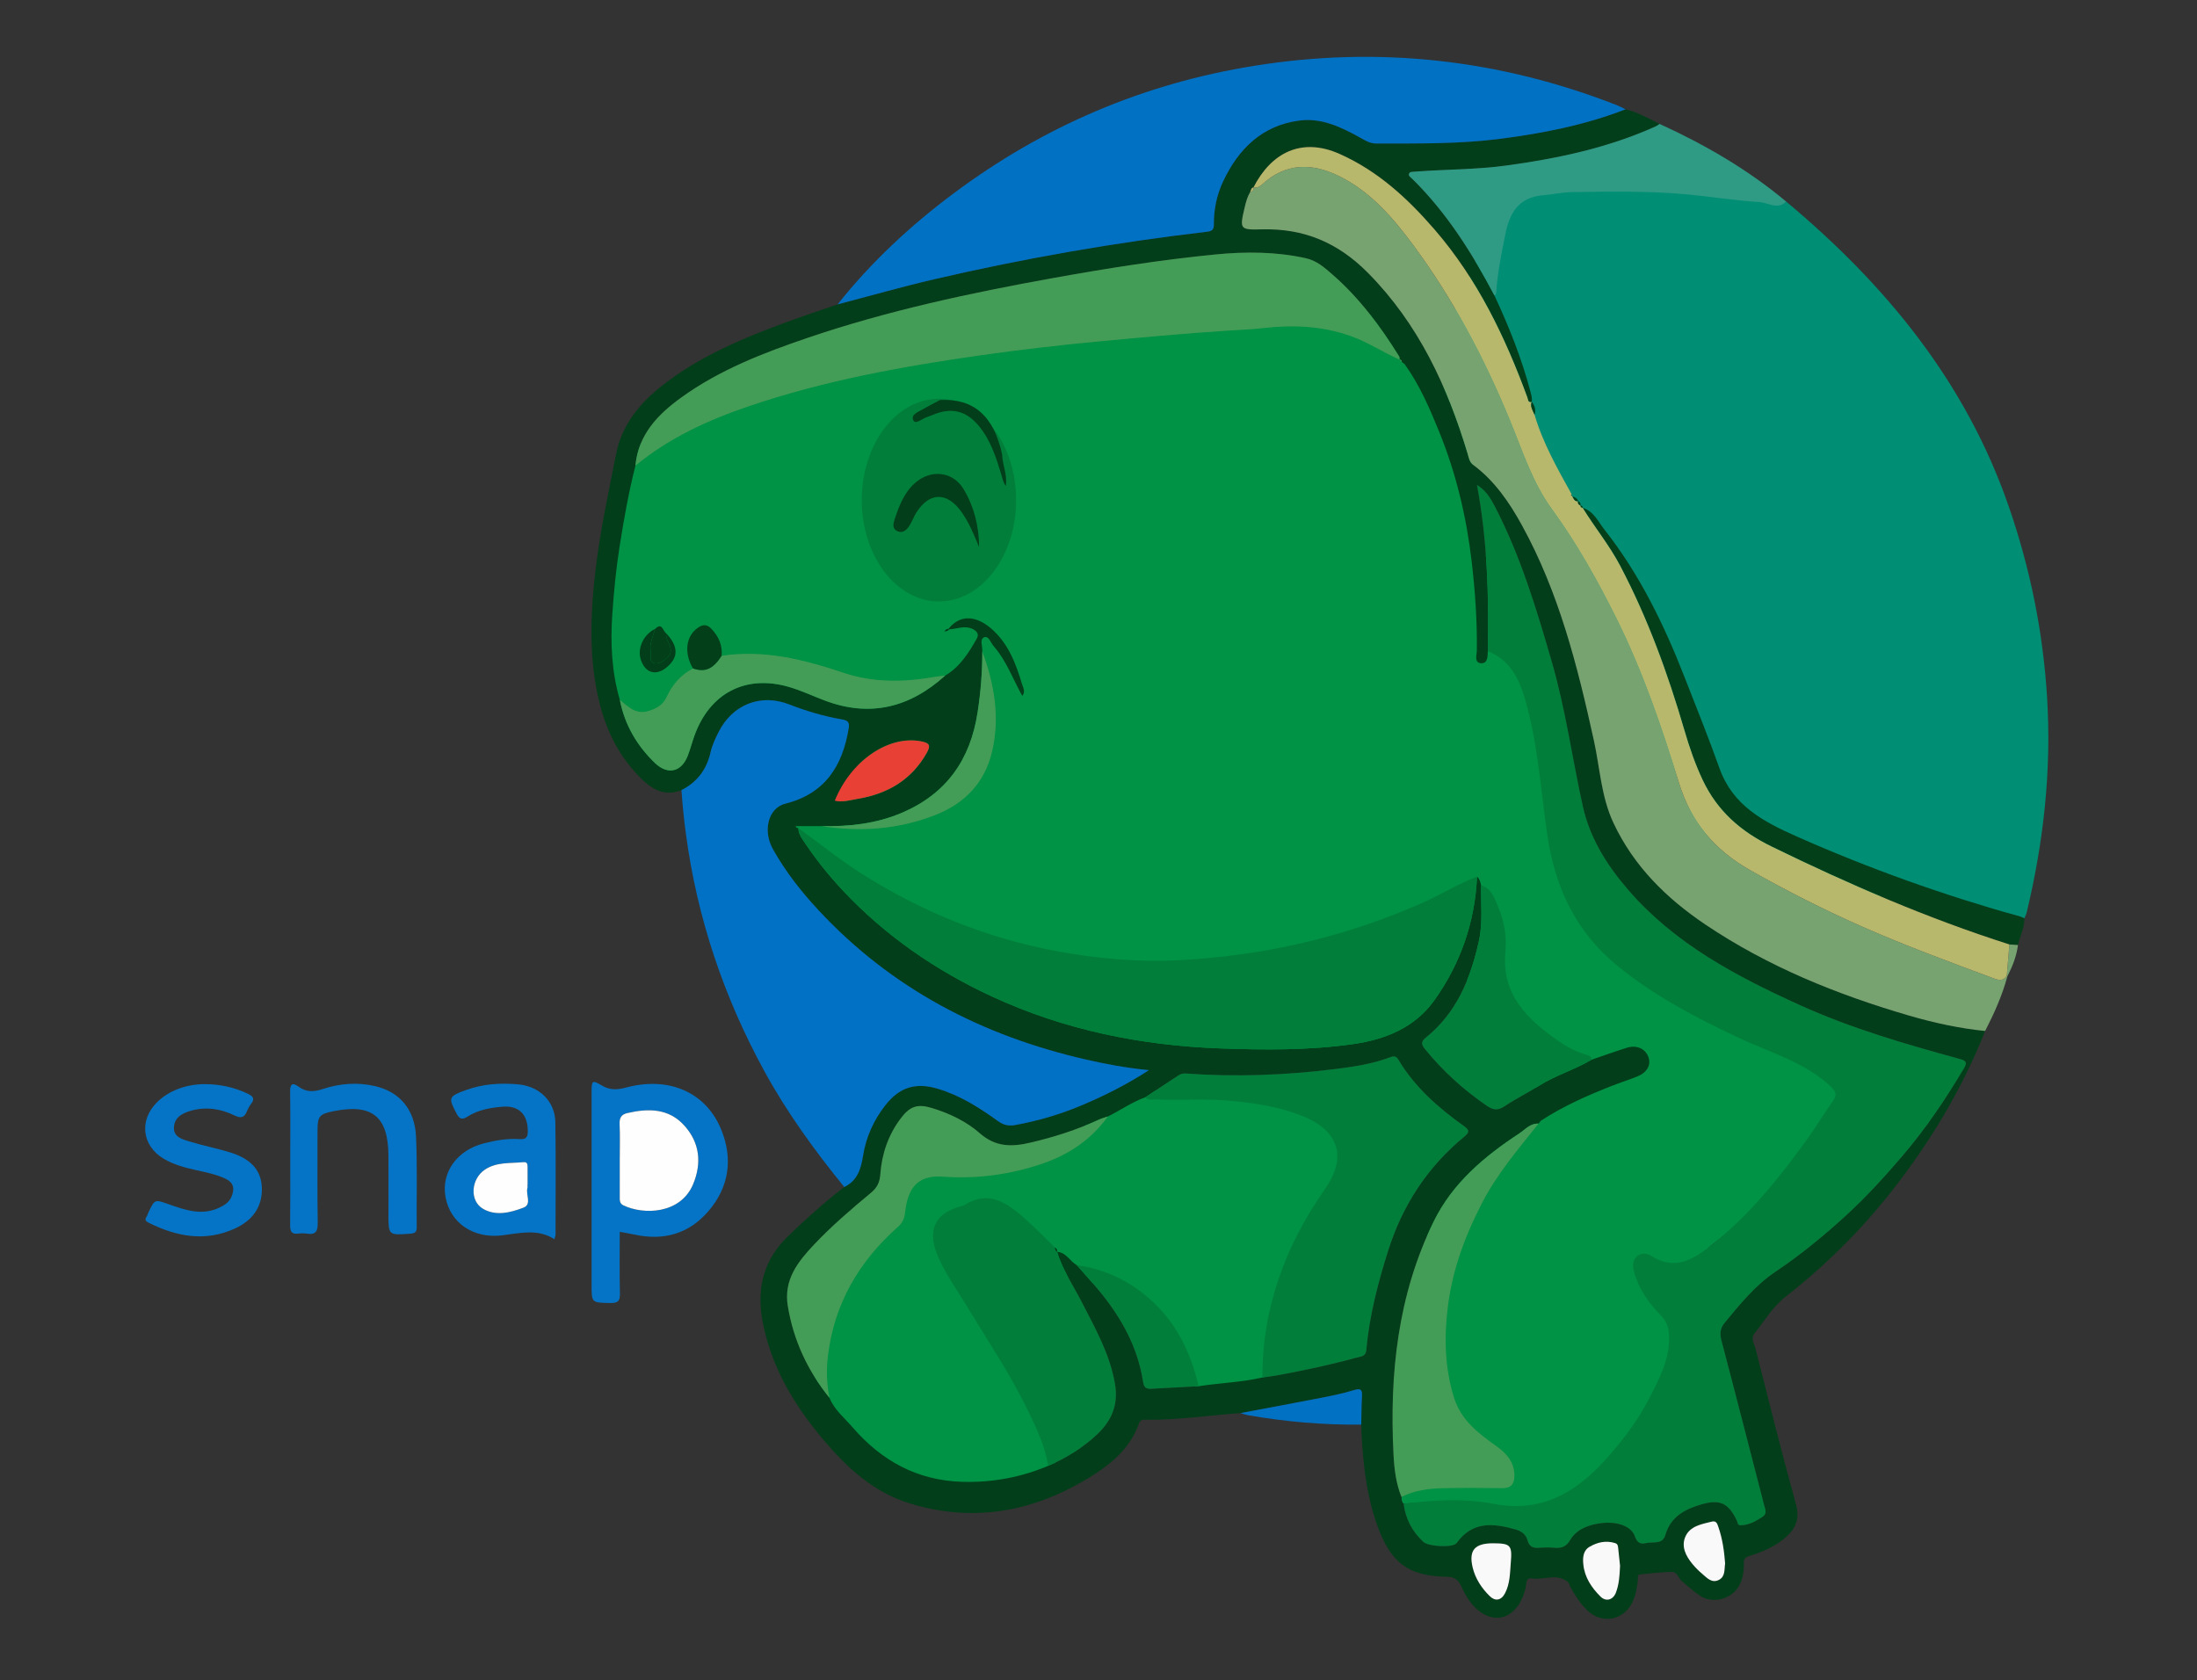 <?xml version="1.0" encoding="utf-8"?>
<!-- Generator: Adobe Illustrator 16.0.4, SVG Export Plug-In . SVG Version: 6.00 Build 0)  -->
<!DOCTYPE svg PUBLIC "-//W3C//DTD SVG 1.1//EN" "http://www.w3.org/Graphics/SVG/1.1/DTD/svg11.dtd">
<svg version="1.1" id="Layer_1" xmlns="http://www.w3.org/2000/svg" xmlns:xlink="http://www.w3.org/1999/xlink" x="0px" y="0px"
	 width="500px" height="382.481px" viewBox="0 0 500 382.481" enable-background="new 0 0 500 382.481" xml:space="preserve">
<rect x="0" y="0" width="500" height="382.481" fill="#333333" stroke="none"/>
<path fill-rule="evenodd" clip-rule="evenodd" fill="#009245" d="M195,173.065c-6.989,1.248,7.493-8.031,0.75-10.292
	c-9.097-3.049-20.941-4.213-30.625-2.75c-12.125,27.75-18.435,18.6-26.125,1.375c-1.862-6.399-2.458-17.37-2-24
	c0.355-5.163,0.85-10.289,1.658-15.397c0.976-6.17,2.062-12.314,3.604-18.371c7.651-6.317,17.867-10.836,27.16-13.998
	c17.089-5.813,34.766-9.03,52.578-11.567c8.886-1.266,19.128-4.807,28.075-5.652c9.86-0.931,19.715-1.833,29.599-2.482
	c2.734-0.179,5.49-0.28,8.22-0.593c6.702-0.77,13.263-0.49,19.733,1.78c3.97,1.394,5.246-0.739,9.04,0.946
	c0,0,13.162,16.683,15.333,22c3.895,9.54,3.815,16.47,5,26.667c0.775,6.692,2.096,5.566,2,12.333c-0.014,1.028-0.697,8.262,1,8.333
	c1.46,0.061,3.612,3.506,3.667,2.333c5.064,1.955,5.633,11.264,7,16c2.868,9.946,4.539,18.817,6,29
	c1.728,12.04,2.382,16.447,12,24.333c8.434,6.917,19.245,10.072,29,14.667c7.054,3.325,14.688,8.858,20.667,14.333
	c1.47,1.346,3.777,7.458,2.666,9c-1.947,2.703-2.393,7.293-4.333,10c-6.333,8.834-18.333,15.31-26.885,22.124
	c-4.029,3.211-11.242,12.438-8.532,15.209c1.316,1.348,3.428,8.851,3.5,10.75c0.208,5.372-2.921,10.219-5.25,14.75
	c-2.378,4.629-8.386,7.845-11.75,11.75c-6.954,8.075-16.929,12.49-28.5,10.25c-6.721-1.303-12.993-4.471-19.812-3.617
	c-0.516-0.403-0.451-0.992-0.49-1.548c2.956-1.514-0.436-11.012,2.803-11.085c4.515-0.103,2.139-22.818,3-29.75
	c1.053-8.457-1.673-24.725,2.25-32.25c3.427-6.569,26.418-19.462,24.166-18.75c-2.689,0.85-1.054-7.191-3.166-8.667
	c-6.997-4.894-9.013-13.314-10.334-16.5c-0.833-2.011-2.397-1.22-6.666,0.667c-10,20.125-34.254,15.362-53.375,16.375
	c-9.512,0.505-27.172-2.608-36.5-4.375c-15.799-2.992-35.531-18.028-49.125-26.667c0.542,2.291-7.207-10.217-12-13.667
	c-0.136-0.006-1.999-5.075-2.125-5.125c0.002-0.12,2.781-7.672,2.792-7.792c1.861-0.001,4.139,0.251,6,0.25
	C195.526,184.766,195.733,172.934,195,173.065z"/>
<path fill-rule="evenodd" clip-rule="evenodd" fill="#009245" d="M287.5,316.649c-4.786,1.098-9.704,1.238-14.536,1.988
	c-1.822-7.914-8.178-15.388-14.464-20.738c-4.668-3.974-10.031-6.464-16.132-7.293c-1.579-0.894-2.395-2.911-4.488-3.05l0.01,0.014
	c0.07-0.456-0.089-0.797-0.512-1c-2.284-2.203-4.494-4.488-6.867-6.588c-3.992-3.528,0.589-4.396-5.011-0.833
	c-0.271,0.173-0.63,0.215-0.952,0.305c-6.161,1.729-9.047-0.044-6.298,5.945c1.789,3.895,4.264,7.365,6.469,11.005
	c4.798,7.923,9.99,15.626,13.997,23.995c1.859,3.879,1.115,12.409,1.784,16.75c-6.223,2.608-12.665,3.812-19.456,3.632
	c-10.373-0.272-23.189-6.978-29.794-14.632c-1.827-2.117-4.099-3.927-5.188-6.634c-0.645-3.133-0.741-6.325-0.369-9.461
	c1.409-11.882,5.686-22.538,14.557-30.405c1.067-0.945,1.498-1.888,1.667-3.348c0.566-4.877,5.128-13.604,11.333-13.152
	c7.826,0.568,14.353,2.993,21.778,0.423c5.993-2.075,10.993-5.49,14.722-10.673c2.872-1.409,6.96-4.166,10-5.25
	c0.564,0.72,1.369,0.482,2.094,0.511c6.251,0.225,12.502-0.282,18.766,0.437c5.24,0.602,13.746-1.507,18.641,0.553
	c8.031,3.377,15.954,17.421,11,24.5C301.244,286.528,287.461,300.744,287.5,316.649z"/>
<path fill-rule="evenodd" clip-rule="evenodd" fill="#008E74" d="M406.521,45.894c22.628,18.91,40.817,41.014,50.62,69.333
	c4.896,14.136,7.821,28.559,8.741,43.502c1.02,16.596-0.771,32.84-4.635,48.93c-0.114,0.474-0.357,0.918-0.542,1.377
	c-0.384-0.16-0.758-0.36-1.156-0.472c-17.305-4.829-41.617-3.128-58.05-10.415c-7.565-3.355-14.582-7.019-17.611-15.518
	c-2.493-6.989-5.269-13.876-7.97-20.788c-4.666-11.946-11.962-27.311-19.947-37.439c-1.436-1.823-5.952-6.472-5.952-6.472
	c-0.234-0.637-0.753-0.926-1.353-1.118l-0.079-0.068c-0.055-0.108-0.073-0.221-0.052-0.341c-3.247-5.853-6.565-11.673-8.475-18.151
	c0.377-1.119-0.744-4.549-0.961-5.366c-1.995-7.52-4.869-14.707-8.144-21.749c0.134-0.206,7.096-16.692,7.963-21.103
	c0.958-4.857,3.001-8.452,8.489-8.925c2.316-0.199,4.62-0.716,6.934-0.743c8.523-0.098,17.057-0.266,25.559,0.5
	c5.624,0.506,11.219,1.443,16.849,1.78C398.733,42.768,404.546,47.831,406.521,45.894z"/>
<path fill-rule="evenodd" clip-rule="evenodd" fill="#023E19" d="M340.134,67.297c3.274,7.042,6.148,14.229,8.144,21.749
	c0.217,0.817,0.448,1.605,0.337,2.456c-0.898,0.19-0.816-0.5-1.015-1.042c-5.075-13.809-11.379-26.953-21.096-38.189
	c-6.111-7.071-12.88-13.322-21.575-17.209c-8.753-3.914-15.624-0.282-19.656,7.581l0.016-0.001
	c-0.567,0.112-0.562,0.644-0.757,1.031c-0.646,1.092-0.98,2.292-1.264,3.516c-1.163,4.991-1.163,5.146,3.94,5.016
	c9.563-0.245,17.311,3.011,24.165,9.954c11.49,11.643,18.009,25.765,22.623,41.057c0.289,0.96,0.395,1.94,1.295,2.611
	c4.876,3.635,8.217,8.534,11.094,13.767c8.433,15.335,12.653,32.085,16.366,49.005c1.372,6.257,1.65,12.756,4.439,18.703
	c4.631,9.873,12.064,17.178,20.948,23.155c14.22,9.568,29.909,15.908,46.268,20.69c5.68,1.66,11.465,2.924,17.376,3.523
	c-5.235,13.22-12.483,25.265-21.24,36.426c-7.063,8.997-15.138,16.986-24.143,24.035c-2.947,2.307-4.831,5.521-7.115,8.392
	c-0.903,1.132-0.053,2.293,0.217,3.352c3.014,11.881,5.986,23.774,9.244,35.588c0.977,3.55-0.291,5.806-2.794,7.839
	c-2.306,1.872-5.021,2.993-7.81,3.867c-1.024,0.32-1.315,0.732-1.281,1.714c0.057,1.773-0.194,3.507-1.08,5.088
	c-1.707,3.045-6.012,4.18-8.927,2.234c-1.45-0.968-2.718-2.208-4.084-3.301c-0.825-0.658-1.032-2.146-2.297-2.109
	c-2.423,0.07-4.844,0.314-7.256,0.582c-0.649,0.073-0.422,0.807-0.467,1.269c-0.171,1.755-0.481,3.461-1.26,5.075
	c-2.037,4.218-7.105,5.046-10.405,1.674c-1.533-1.568-2.742-3.371-3.754-5.308c-0.154-0.294-0.186-0.705-0.413-0.903
	c-2.52-2.21-5.501-0.468-8.243-0.901c-1.559-0.245-1.262,1.276-1.458,2.12c-1.361,5.873-5.667,8.478-9.936,5.764
	c-2.217-1.408-3.635-3.702-4.702-6.08c-0.708-1.578-1.625-2.153-3.395-2.188c-8.768-0.178-12.702-3.211-15.75-11.705
	c-2.225-6.204-3.061-12.643-3.472-19.162c-0.079-1.251-0.111-2.507-0.166-3.761c0.051-2.173,0.044-4.351,0.171-6.52
	c0.095-1.65-0.501-1.739-1.921-1.307c-2.311,0.701-4.689,1.204-7.064,1.667c-6.215,1.214-12.447,2.36-18.672,3.536
	c-7.252,0.498-14.463,1.634-21.758,1.51c-0.647-0.01-1.089,0.149-1.333,0.844c-2.149,6.07-6.963,9.749-12.161,12.827
	c-12.498,7.401-25.808,9.704-39.923,5.403c-8.242-2.511-14.31-8.08-19.714-14.478c-6.714-7.948-11.96-16.691-13.886-27.082
	c-1.364-7.363,0.192-13.864,5.779-19.269c4.095-3.96,8.323-7.738,12.827-11.213c2.946-1.438,3.783-4.019,4.261-7.067
	c0.666-4.256,2.417-8.153,5.108-11.575c3.178-4.044,6.82-5.216,11.763-3.768c5.134,1.502,9.579,4.319,13.858,7.409
	c1.244,0.897,2.396,1.168,3.949,0.884c5.119-0.936,10.077-2.379,14.859-4.384c5.171-2.171,10.196-4.647,15.54-8.101
	c-5.289-0.519-9.783-1.376-14.243-2.395c-23.662-5.396-44.351-16.134-61.009-34.062c-3.937-4.238-7.501-8.789-10.328-13.849
	c-2.39-4.277-1.007-9.389,2.804-10.342c9.038-2.262,13.059-8.59,14.454-17.222c0.22-1.356-0.27-1.743-1.507-1.956
	c-4.124-0.709-8.111-1.889-12.021-3.415c-6.497-2.536-12.901-0.011-16.08,6.252c-0.751,1.481-1.476,3.037-1.84,4.642
	c-0.893,3.936-3.061,6.784-6.625,8.614c-3.834,1.49-6.63-0.123-9.312-2.796c-5.938-5.917-8.862-13.22-10.218-21.287
	c-1.468-8.74-1.039-17.497,0.002-26.242c1.049-8.789,2.932-17.433,4.644-26.107c1.323-6.713,5.316-11.579,10.496-15.65
	c8.504-6.688,18.347-10.786,28.382-14.483c3.824-1.407,7.699-2.675,11.553-4.008c7.337-1.919,14.636-4.009,22.02-5.725
	c20.495-4.764,41.201-8.374,62.102-10.815c1.233-0.144,1.516-0.625,1.508-1.731c-0.021-3.388,0.672-6.669,2.104-9.718
	c3.507-7.468,8.934-12.769,17.419-13.859c4.998-0.642,9.468,1.5,13.745,3.885c1.155,0.644,2.205,1.352,3.681,1.35
	c9.449-0.014,18.903,0.136,28.306-1.082c9.704-1.256,19.269-3.14,28.431-6.707c2.78,0.65,5.224,2.08,7.745,3.328
	c-0.274,0.18-0.531,0.401-0.827,0.535c-10.825,4.896-22.291,7.33-33.989,8.926c-6.884,0.94-13.826,0.875-20.733,1.39
	c-0.478,0.036-1.185,0.017-1.374,0.3c-0.435,0.641,0.298,1.02,0.684,1.399C329.289,48.469,335.041,57.651,340.134,67.297z
	 M319.016,82.374c-0.012-0.333-0.16-0.529-0.518-0.515l0.014,0.003c-0.025-0.244,0.027-0.537-0.09-0.725
	c-4.255-6.848-9.021-13.292-15.135-18.621c-1.811-1.578-3.592-3.194-6.111-3.751c-6.787-1.499-13.695-1.52-20.484-0.857
	c-12.44,1.214-24.806,3.173-37.118,5.394c-18.819,3.396-37.491,7.388-55.632,13.551c-10.152,3.449-20.139,7.297-28.917,13.638
	c-5.345,3.861-9.76,8.444-10.409,15.504c-1.542,6.057-2.629,12.201-3.604,18.371c-0.808,5.108-1.302,10.234-1.658,15.397
	c-0.458,6.63-0.156,13.135,1.707,19.534c1.114,5.67,3.871,10.416,8.024,14.4c2.848,2.729,5.97,2.073,7.427-1.654
	c0.575-1.474,0.967-3.019,1.498-4.512c3.463-9.713,11.583-14.021,21.418-11.214c2.792,0.797,5.453,2.053,8.176,3.093
	c10.361,3.955,19.44,1.651,27.5-5.633c3.359-1.978,5.348-5.146,7.191-8.408c0.519-0.917,0.164-1.659-0.91-2.183
	c-1.854-0.903-3.597-0.016-5.388,0.071l-0.125-0.144c3.056-3.769,6.887-2.512,9.79,0.026c3.79,3.313,5.525,7.855,6.919,12.531
	c0.25,0.835,0.864,1.719,0.077,2.734c-2.152-3.855-3.604-8.019-6.512-11.32c-0.679-0.772-1.135-2.479-2.202-2.017
	c-1.083,0.469-0.277,2.095-0.391,3.205c0.019,4.675-0.365,9.315-1.079,13.938c-1.653,10.709-7.08,18.478-17.243,22.803
	c-5.907,2.514-12.045,3.153-18.347,3.023c-1.862,0.001-3.723,0.002-5.584,0.003c-0.072,0.021-0.143,0.042-0.214,0.063
	c0.065,0.1,0.131,0.198,0.197,0.297c0.125,0.05,0.256,0.08,0.392,0.085c0.037,0.862,0.35,1.633,0.812,2.343
	c2.79,4.273,5.944,8.278,9.434,11.98c9.688,10.272,21.096,18.12,33.912,24.045c16.455,7.604,33.832,11.113,51.805,11.781
	c10.091,0.374,20.227,0.455,30.272-0.974c7.328-1.039,14.038-3.725,18.466-9.904c6.002-8.373,9.295-17.849,9.775-28.217
	c0.584,0.527,0.768,1.242,0.921,1.97c-0.069,4.246,0.428,8.521-0.506,12.726c-1.88,8.464-5.049,16.255-12.028,21.897
	c-1.177,0.951-1.127,1.55-0.264,2.621c4.065,5.041,8.802,9.319,14.146,12.973c1.443,0.987,2.51,1.078,4.011,0.066
	c2.482-1.678,5.208-2.988,7.737-4.599c3.812-2.425,8.186-3.686,12.05-5.982c2.667-0.909,5.32-1.865,8.01-2.715
	c2.252-0.712,4.244,0.201,4.927,2.127c0.647,1.832-0.299,3.504-2.619,4.434c-1.851,0.741-3.759,1.341-5.613,2.07
	c-5.646,2.215-11.184,4.655-16.277,7.996c-0.171,0.219-0.342,0.437-0.511,0.658l0.012-0.02c-1.875-0.113-3.014,1.333-4.355,2.212
	c-7.984,5.234-15.241,11.347-19.511,20.075c-8.169,16.71-10.076,34.624-9.146,52.936c0.166,3.268,0.543,6.623,1.812,9.746
	c0.04,0.556-0.024,1.145,0.491,1.548c0.44,3.45,1.967,6.349,4.51,8.697c1.171,1.082,6.762,1.356,7.555,0.251
	c3.628-5.065,8.44-4.516,13.505-3.061c1.307,0.376,2.284,1.128,2.629,2.436c0.373,1.425,1.235,1.812,2.593,1.706
	c1.165-0.089,2.351-0.107,3.515-0.007c1.618,0.141,2.689-0.207,3.625-1.805c1.277-2.186,3.619-3.198,6.067-3.654
	c4.08-0.764,7.753,0.323,8.631,2.847c0.53,1.525,1.332,1.854,2.527,1.554c1.545-0.387,3.753,0.421,4.403-1.839
	c1.201-4.179,4.499-5.905,8.189-6.972c4.298-1.243,6.16-0.272,8.052,3.607c0.21,0.431,0.185,1.139,0.804,1.144
	c1.917,0.012,3.521-0.919,5.068-1.917c1.13-0.729,0.623-1.716,0.368-2.691c-3.237-12.507-6.426-25.024-9.724-37.513
	c-0.412-1.56-0.248-2.755,0.734-3.945c3.507-4.25,6.929-8.527,11.611-11.667c5.687-3.814,10.975-8.152,16.039-12.797
	c4.634-4.25,8.847-8.872,12.902-13.63c5.262-6.172,9.798-12.892,13.93-19.88c0.753-1.272,0.562-1.694-0.97-2.112
	c-12.402-3.385-24.747-6.968-36.492-12.309c-14.45-6.568-28.382-13.912-38.985-26.205c-4.812-5.578-8.703-11.759-10.297-18.979
	c-2.422-10.963-3.937-22.125-7.075-32.937c-3.515-12.121-7.147-24.201-13.02-35.457c-0.956-1.831-2.025-3.575-4.003-4.76
	c2.359,12.559,2.735,25.183,2.474,37.845c-0.055,1.173-0.01,2.797-1.47,2.736c-1.697-0.071-1.043-1.825-1.029-2.854
	c0.096-6.768-0.384-13.52-1.159-20.212c-1.185-10.196-3.548-20.173-7.442-29.713c-2.171-5.317-4.438-10.608-7.833-15.31
	c-0.224-0.173-0.45-0.346-0.675-0.52L319.016,82.374z M252.14,254.125c-0.706,0.248-1.438,0.442-2.112,0.756
	c-4.943,2.289-10.096,3.924-15.394,5.173c-4.216,0.997-7.979,1.136-11.637-2.097c-3.034-2.681-6.828-4.485-10.787-5.715
	c-3.333-1.033-5.085-0.503-7.196,2.295c-2.844,3.768-4.33,8.068-4.665,12.74c-0.128,1.792-0.706,3.039-2.15,4.239
	c-4.497,3.734-8.947,7.54-12.967,11.808c-3.684,3.911-6.917,7.998-5.946,13.937c1.283,7.84,4.532,14.762,9.495,20.921
	c1.09,2.707,3.362,4.517,5.188,6.634c6.604,7.654,14.753,12.203,25.126,12.476c6.791,0.181,13.233-1.023,19.456-3.632
	c4.164-1.798,7.963-4.136,11.266-7.284c3.302-3.148,4.729-6.804,3.932-11.413c-1.173-6.792-4.512-12.651-7.585-18.648
	c-1.926-3.76-4.371-7.268-5.583-11.379c2.093,0.139,2.909,2.156,4.488,3.05c1.646,1.879,3.339,3.721,4.935,5.643
	c5.08,6.125,8.9,12.893,10.13,20.87c0.209,1.348,0.713,1.689,1.905,1.617c3.576-0.211,7.152-0.391,10.731-0.583
	c4.832-0.749,9.75-0.89,14.536-1.987c1.067-0.15,2.142-0.265,3.204-0.456c6.146-1.119,12.248-2.425,18.272-4.073
	c0.867-0.238,2.036-0.22,2.164-1.66c0.683-7.761,2.631-15.243,4.969-22.65c3.255-10.314,8.913-19.002,17.242-25.899
	c1.268-1.048,1.379-1.513-0.021-2.515c-5.809-4.153-11.145-8.819-14.854-15.045c-0.616-1.032-1.219-0.849-2.05-0.539
	c-4.013,1.482-8.173,2.111-12.425,2.637c-11.309,1.398-22.613,1.835-33.967,1.002c-0.638-0.045-1.179,0.12-1.659,0.435
	c-2.513,1.639-5.002,3.311-7.5,4.971C257.642,250.833,255.012,252.715,252.14,254.125z M189.992,182.253
	c1.779,0.423,3.498-0.144,5.187-0.422c6.771-1.118,12.244-4.274,15.716-10.437c0.974-1.728,0.685-2.296-1.386-2.672
	C202.061,167.371,193.59,173.287,189.992,182.253z M392.606,355.883c-0.207-2.833-0.603-5.618-1.536-8.311
	c-0.256-0.739-0.458-1.48-1.487-1.225c-2.346,0.582-4.978,1-6.032,3.454c-0.966,2.249,0.124,4.39,1.619,6.193
	c0.687,0.825,1.458,1.597,2.28,2.29c1.056,0.892,2.121,2.128,3.705,1.346C392.688,358.875,392.396,357.244,392.606,355.883z
	 M339.858,351.285c-4.216-0.022-5.64,1.562-4.707,5.495c0.607,2.559,2.067,4.758,3.926,6.561c1.175,1.146,2.544,1.018,3.433-0.676
	c1.166-2.224,1.126-4.657,1.325-7.053C344.157,351.714,343.773,351.303,339.858,351.285z M368.692,356.378
	c-0.111-1.041-0.274-2.53-0.427-4.021c-0.051-0.506-0.091-0.933-0.728-1.127c-2.065-0.635-3.991-0.185-5.758,0.836
	c-1.503,0.869-1.591,2.484-1.441,4.002c0.29,2.964,1.875,5.323,3.915,7.346c1.259,1.246,2.873,0.759,3.509-0.933
	C368.443,360.67,368.607,358.758,368.692,356.378z"/>
<path fill-rule="evenodd" clip-rule="evenodd" fill="#0071C4" d="M155.085,179.854c3.564-1.83,5.732-4.678,6.625-8.614
	c0.365-1.605,1.089-3.161,1.84-4.642c3.178-6.263,9.583-8.788,16.08-6.252c3.909,1.526,7.897,2.706,12.021,3.415
	c1.238,0.213,1.727,0.599,1.507,1.956c-1.396,8.632-5.416,14.96-14.454,17.222c-3.811,0.953-5.193,6.065-2.804,10.342
	c2.826,5.06,6.391,9.61,10.328,13.849c16.658,17.929,37.347,28.666,61.009,34.062c4.46,1.019,8.954,1.876,14.243,2.395
	c-5.344,3.453-10.369,5.93-15.54,8.101c-4.782,2.005-9.74,3.448-14.859,4.384c-1.553,0.284-2.705,0.014-3.949-0.884
	c-4.28-3.09-8.724-5.907-13.858-7.409c-4.943-1.448-8.585-0.276-11.763,3.768c-2.69,3.422-4.442,7.319-5.108,11.575
	c-0.479,3.049-1.315,5.629-4.261,7.067c-6.757-8.301-13.027-16.934-18.174-26.345c-9.255-16.921-15.309-34.889-17.868-54.028
	C155.655,186.499,155.318,183.185,155.085,179.854z"/>
<path fill-rule="evenodd" clip-rule="evenodd" fill="#77A371" d="M451.782,234.669c-5.911-0.6-11.696-1.863-17.376-3.523
	c-16.358-4.782-32.048-11.122-46.268-20.69c-8.884-5.977-16.317-13.282-20.948-23.155c-2.789-5.947-3.067-12.446-4.439-18.703
	c-3.713-16.92-7.934-33.67-16.366-49.005c-2.877-5.232-6.218-10.132-11.094-13.767c-0.9-0.671-1.006-1.651-1.295-2.611
	c-4.614-15.292-11.133-29.415-22.623-41.057c-6.854-6.943-14.602-10.198-24.165-9.954c-5.104,0.131-5.104-0.024-3.94-5.016
	c0.283-1.224,0.618-2.424,1.265-3.516c0.58-0.102,0.814-0.46,0.756-1.031c0,0-0.016,0.001-0.016,0.002
	c0.827,0.181,1.433-0.184,2.025-0.724c5.347-4.878,11.248-4.874,17.419-1.854c7.207,3.529,12.29,9.479,16.911,15.72
	c9.094,12.279,16.171,25.72,21.993,39.841c2.854,6.922,5.077,14.103,9.601,20.305c5.707,7.828,10.413,16.284,14.729,24.978
	c5.934,11.954,10.229,24.522,14.131,37.211c2.77,9.003,8.107,15.337,16.243,19.957c8.16,4.632,16.484,8.852,25.046,12.648
	c10.006,4.438,20.263,8.226,30.52,12.026c1.162,0.431,2.084,0.488,2.819-0.641l0.136,0.12
	C455.678,226.589,453.839,230.674,451.782,234.669z"/>
<path fill-rule="evenodd" clip-rule="evenodd" fill="#0171C4" d="M369.944,24.878c-9.162,3.567-18.727,5.451-28.431,6.707
	c-9.402,1.217-18.856,1.067-28.306,1.082c-1.476,0.001-2.525-0.707-3.681-1.35c-4.277-2.384-8.747-4.526-13.745-3.885
	c-8.485,1.09-13.912,6.391-17.419,13.859c-1.432,3.049-2.124,6.33-2.104,9.718c0.008,1.106-0.274,1.587-1.508,1.731
	c-20.9,2.441-41.606,6.051-62.102,10.815c-7.384,1.716-14.682,3.806-22.02,5.725c7.642-9.626,16.569-17.926,26.389-25.257
	c20.443-15.262,43.23-25.014,68.47-29.051c28.313-4.529,55.765-1.466,82.436,8.947C368.618,24.19,369.273,24.557,369.944,24.878z"/>
<path fill-rule="evenodd" clip-rule="evenodd" fill="#2F9B85" d="M340.134,67.297c-5.093-9.646-10.845-18.828-18.685-26.542
	c-0.386-0.379-1.118-0.759-0.684-1.399c0.189-0.283,0.896-0.264,1.374-0.3c6.907-0.514,13.85-0.449,20.733-1.39
	c11.698-1.596,23.164-4.03,33.989-8.926c0.296-0.134,0.553-0.354,0.827-0.535c10.332,4.718,20.091,10.376,28.832,17.688
	c-1.976,1.938-4.127,0.22-6.11,0.101c-5.63-0.336-11.225-1.273-16.849-1.78c-8.502-0.766-17.035-0.598-25.559-0.5
	c-2.313,0.026-4.617,0.544-6.934,0.743c-5.488,0.473-7.531,4.068-8.489,8.925c-0.867,4.41-1.803,8.796-2.059,13.297
	C340.512,66.892,340.268,67.092,340.134,67.297z"/>
<path fill-rule="evenodd" clip-rule="evenodd" fill="#0674C6" d="M141.045,280.38c0,4.747-0.075,9.343,0.039,13.934
	c0.042,1.693-0.32,2.317-2.164,2.277c-4.282-0.095-4.285,0.011-4.285-4.163c0-14.577-0.001-29.151,0-43.728
	c0-2.789,0.093-2.938,2.382-1.59c1.847,1.087,3.514,0.962,5.461,0.438c9.715-2.604,18.184,1.027,21.663,9.586
	c2.695,6.629,1.81,13.046-2.925,18.552c-4.421,5.141-10.148,6.771-16.761,5.337C143.402,280.796,142.336,280.624,141.045,280.38z
	 M141.045,263.911c0,2.842,0.006,5.688-0.003,8.53c-0.002,0.762-0.045,1.492,0.816,1.91c4.543,2.209,13.034,2.062,15.895-4.835
	c1.977-4.764,1.516-9.41-2.014-13.321c-3.572-3.959-8.211-3.938-12.993-2.835c-1.356,0.314-1.803,1.111-1.737,2.524
	C141.133,258.554,141.045,261.235,141.045,263.911z"/>
<path fill-rule="evenodd" clip-rule="evenodd" fill="#033F19" d="M360.159,115.564c2.537,0.782,3.554,3.174,4.989,4.998
	c7.985,10.129,13.553,21.604,18.219,33.551c2.701,6.912,5.477,13.799,7.97,20.788c3.029,8.5,10.046,12.163,17.611,15.518
	c16.433,7.287,33.297,13.316,50.602,18.146c0.398,0.111,0.772,0.312,1.156,0.472c0.035,2.147-0.979,4.045-1.448,6.071
	c-0.649-0.044-1.3-0.088-1.95-0.13c-18.657-5.949-36.549-13.703-54.136-22.296c-7.034-3.438-12.338-8.093-15.661-15.116
	c-1.721-3.635-3.024-7.417-4.146-11.267c-3.777-12.933-8.35-25.549-14.637-37.509C366.27,124.111,362.912,120.038,360.159,115.564z"
	/>
<path fill-rule="evenodd" clip-rule="evenodd" fill="#0674C6" d="M126.173,282.057c-3.863-2.463-7.935-1.341-11.944-0.866
	c-6.481,0.77-11.789-2.799-12.845-8.778c-0.98-5.545,2.611-10.595,8.73-12.164c2.677-0.686,5.409-1.156,8.186-0.966
	c1.478,0.102,1.827-0.502,1.819-1.879c-0.022-3.758-2.042-5.815-5.806-5.498c-2.75,0.233-5.488,0.713-7.881,2.233
	c-1.125,0.715-1.786,0.722-2.493-0.61c-1.967-3.705-1.878-3.97,2.121-5.419c3.862-1.4,7.849-1.651,11.866-1.289
	c4.912,0.445,8.394,3.927,8.464,8.632c0.128,8.529,0.047,17.062,0.043,25.593C126.433,281.276,126.318,281.505,126.173,282.057z
	 M120.043,269.66c0.011,0,0.021,0,0.031,0c0-1.256,0.011-2.513-0.003-3.769c-0.008-0.663,0.073-1.472-0.961-1.364
	c-2.964,0.308-6.06-0.09-8.749,1.696c-3.168,2.106-3.563,7.099-0.439,8.922c2.957,1.726,6.259,0.863,9.201-0.253
	c1.991-0.757,0.482-2.985,0.911-4.482C120.101,270.177,120.043,269.911,120.043,269.66z"/>
<path fill-rule="evenodd" clip-rule="evenodd" fill="#0674C6" d="M66.056,263.833c-0.001-5.105,0.054-10.211-0.03-15.316
	c-0.029-1.751,0.498-2.218,1.917-1.174c1.784,1.312,3.502,1.209,5.55,0.533c3.856-1.272,7.869-1.585,11.873-0.651
	c5.588,1.303,9.045,5.31,9.321,11.546c0.303,6.85,0.095,13.723,0.149,20.585c0.009,1.098-0.418,1.376-1.47,1.453
	c-4.963,0.363-4.961,0.4-4.961-4.513c0-4.437,0.022-8.871-0.004-13.309c-0.055-8.826-3.704-11.795-12.356-10.088
	c-3.407,0.674-3.781,1.123-3.782,4.561c0,6.946-0.066,13.896,0.043,20.839c0.03,1.924-0.423,2.827-2.466,2.5
	c-0.652-0.104-1.345-0.083-2.004-0.003c-1.502,0.183-1.82-0.542-1.805-1.895C66.091,273.878,66.056,268.858,66.056,263.833z"/>
<path fill-rule="evenodd" clip-rule="evenodd" fill="#0674C6" d="M46.765,246.768c3.385,0.038,6.609,0.729,9.679,2.213
	c1.148,0.556,1.587,1.102,0.726,2.242c-0.398,0.529-0.732,1.129-0.983,1.742c-0.613,1.502-1.411,1.614-2.877,0.902
	c-3.161-1.532-6.547-2.02-9.985-1.01c-1.808,0.532-3.543,1.437-3.73,3.586c-0.202,2.327,1.803,2.857,3.425,3.356
	c3.185,0.98,6.484,1.594,9.654,2.612c3.816,1.228,6.762,3.491,6.919,7.909c0.157,4.425-2.155,7.467-6.043,9.272
	c-6.791,3.151-13.35,1.9-19.757-1.298c-0.632-0.315-0.919-0.668-0.444-1.345c0.188-0.268,0.263-0.611,0.406-0.914
	c1.482-3.144,1.45-3.048,4.747-1.89c3.71,1.302,7.469,2.613,11.422,0.737c1.171-0.554,2.219-1.235,2.74-2.446
	c0.753-1.751,0.622-3.215-1.379-4.154c-2.146-1.006-4.438-1.44-6.711-1.954c-2.534-0.571-5.027-1.222-7.288-2.562
	c-5.005-2.966-5.689-8.796-1.511-12.909C38.446,248.229,42.43,246.746,46.765,246.768z"/>
<path fill-rule="evenodd" clip-rule="evenodd" fill="#0171C4" d="M282.311,321.645c6.225-1.176,12.457-2.322,18.672-3.536
	c2.375-0.463,4.754-0.966,7.064-1.667c1.42-0.433,2.016-0.344,1.921,1.307c-0.127,2.169-0.12,4.347-0.171,6.52
	c-8.676,0.093-17.281-0.649-25.824-2.155C283.409,322.015,282.865,321.802,282.311,321.645z"/>
<path fill-rule="evenodd" clip-rule="evenodd" fill="#77A371" d="M457.308,214.977c0.65,0.042,1.301,0.086,1.95,0.13
	c-0.329,2.535-1.249,4.871-2.412,7.124c0,0.001-0.136-0.119-0.136-0.119C456.908,219.735,457.108,217.355,457.308,214.977z"/>
<path fill-rule="evenodd" clip-rule="evenodd" fill="#B8B86D" d="M457.308,214.977c-0.199,2.378-0.399,4.758-0.598,7.135
	c-0.735,1.129-1.657,1.071-2.819,0.641c-10.257-3.801-20.514-7.589-30.52-12.026c-8.562-3.797-16.886-8.017-25.046-12.648
	c-8.136-4.62-13.474-10.954-16.243-19.957c-3.901-12.688-8.197-25.257-14.131-37.211c-4.316-8.694-9.022-17.15-14.729-24.978
	c-4.523-6.202-6.747-13.383-9.601-20.305c-5.822-14.122-12.899-27.562-21.993-39.841c-4.621-6.241-9.704-12.191-16.911-15.72
	c-6.171-3.02-12.072-3.024-17.419,1.854c-0.593,0.54-1.198,0.905-2.025,0.724c4.032-7.864,10.903-11.495,19.656-7.582
	c8.695,3.887,15.464,10.139,21.575,17.209c9.717,11.236,16.021,24.38,21.096,38.189c0.198,0.542,0.116,1.232,1.015,1.042
	l-0.011-0.071c-0.441,1.133,0.267,2.021,0.635,2.98c1.909,6.479,5.228,12.299,8.475,18.151c-0.064,0.037-0.13,0.071-0.194,0.106
	c0.082,0.079,0.165,0.157,0.246,0.234c0,0,0.079,0.068,0.079,0.068c0.301,0.55,0.502,1.228,1.353,1.118l-0.036-0.039
	c-0.167,0.523,0.092,0.825,0.536,1.031l-0.02-0.025c0.027,0.321,0.192,0.505,0.522,0.528l-0.04-0.021
	c2.753,4.473,6.11,8.546,8.568,13.225c6.287,11.959,10.859,24.576,14.637,37.509c1.122,3.85,2.426,7.632,4.146,11.267
	c3.323,7.023,8.627,11.678,15.661,15.116C420.759,201.274,438.65,209.028,457.308,214.977z"/>
<path fill-rule="evenodd" clip-rule="evenodd" fill="#023E19" d="M349.238,94.412c-0.368-0.96-1.076-1.848-0.635-2.98
	C349.257,92.331,349.615,93.293,349.238,94.412z"/>
<path fill-rule="evenodd" clip-rule="evenodd" fill="#033F19" d="M359.196,114.09c-0.851,0.11-1.052-0.568-1.353-1.118
	C358.443,113.164,358.962,113.453,359.196,114.09z"/>
<path fill-rule="evenodd" clip-rule="evenodd" fill="#033F19" d="M359.696,115.082c-0.444-0.206-0.703-0.508-0.536-1.031
	C359.595,114.262,359.781,114.601,359.696,115.082z"/>
<path fill-rule="evenodd" clip-rule="evenodd" fill="#033F19" d="M357.765,112.904c-0.081-0.078-0.164-0.156-0.246-0.234
	c0.064-0.035,0.13-0.069,0.194-0.106C357.691,112.683,357.71,112.795,357.765,112.904z"/>
<path fill-rule="evenodd" clip-rule="evenodd" fill="#033F19" d="M360.199,115.585c-0.33-0.022-0.495-0.207-0.522-0.528
	C360.03,115.055,360.206,115.228,360.199,115.585z"/>
<path fill-rule="evenodd" clip-rule="evenodd" fill="#007E3A" d="M319.438,342.282c6.819-0.854,13.725-1.281,20.445,0.021
	c11.571,2.24,19.631-3.184,26.585-11.259c3.364-3.905,6.464-8.066,8.842-12.695c2.329-4.531,4.757-8.995,4.549-14.367
	c-0.072-1.899-0.646-3.316-1.962-4.664c-2.71-2.771-4.922-5.915-5.971-9.708c-0.322-1.173-0.532-2.511,0.524-3.542
	c1.115-1.09,2.456-0.748,3.493-0.103c5.521,3.432,9.81,0.436,13.839-2.775c8.552-6.814,15.328-15.284,21.661-24.118
	c1.94-2.707,3.646-5.587,5.593-8.29c1.111-1.542,0.9-2.302-0.569-3.647c-5.979-5.475-13.662-7.572-20.716-10.897
	c-9.755-4.595-19.242-9.508-27.676-16.425c-9.618-7.887-14.258-18.045-15.985-30.084c-1.461-10.183-2.112-20.521-4.98-30.467
	c-1.367-4.736-3.441-9.074-8.506-11.029c0.262-12.662-0.114-25.286-2.474-37.845c1.978,1.186,3.047,2.93,4.003,4.76
	c5.872,11.256,9.505,23.335,13.02,35.457c3.139,10.812,4.653,21.974,7.075,32.937c1.594,7.221,5.484,13.401,10.297,18.979
	c10.604,12.293,24.535,19.637,38.985,26.205c11.745,5.341,24.09,8.924,36.492,12.309c1.531,0.418,1.723,0.84,0.97,2.112
	c-4.132,6.988-8.668,13.708-13.93,19.88c-4.056,4.758-8.269,9.38-12.902,13.63c-5.064,4.645-10.353,8.982-16.039,12.797
	c-4.683,3.14-8.104,7.417-11.611,11.667c-0.982,1.19-1.146,2.386-0.734,3.945c3.298,12.488,6.486,25.006,9.724,37.513
	c0.255,0.976,0.762,1.963-0.368,2.691c-1.547,0.998-3.151,1.929-5.068,1.917c-0.619-0.005-0.594-0.713-0.804-1.144
	c-1.892-3.88-3.754-4.851-8.052-3.607c-3.69,1.066-6.988,2.793-8.189,6.972c-0.65,2.26-2.858,1.452-4.403,1.839
	c-1.195,0.3-1.997-0.028-2.527-1.554c-0.878-2.523-4.551-3.61-8.631-2.847c-2.448,0.456-4.79,1.469-6.067,3.654
	c-0.936,1.598-2.007,1.945-3.625,1.805c-1.164-0.101-2.35-0.082-3.515,0.007c-1.357,0.106-2.22-0.281-2.593-1.706
	c-0.345-1.308-1.322-2.06-2.629-2.436c-5.064-1.455-9.877-2.005-13.505,3.061c-0.793,1.105-6.384,0.831-7.555-0.251
	C321.404,348.63,319.878,345.732,319.438,342.282z"/>
<path fill-rule="evenodd" clip-rule="evenodd" fill="#007E3A" d="M181.676,188.488c4.793,3.449,9.381,7.176,14.375,10.35
	c13.594,8.638,28.289,14.611,44.088,17.603c9.328,1.767,18.827,2.618,28.338,2.113c19.121-1.013,37.51-5.214,55.079-12.978
	c4.269-1.887,8.236-4.357,12.595-6.035c-0.48,10.369-3.773,19.844-9.775,28.217c-4.428,6.18-11.138,8.865-18.466,9.904
	c-10.046,1.429-20.182,1.348-30.272,0.974c-17.974-0.668-35.35-4.177-51.805-11.781c-12.816-5.925-24.224-13.772-33.912-24.045
	c-3.49-3.702-6.644-7.708-9.434-11.98C182.026,190.121,181.713,189.35,181.676,188.488z"/>
<path fill-rule="evenodd" clip-rule="evenodd" fill="#449D56" d="M318.512,81.863c-3.794-1.685-7.249-4.016-11.219-5.41
	c-6.471-2.27-13.031-2.55-19.733-1.78c-2.729,0.313-5.485,0.414-8.22,0.593c-9.884,0.648-19.738,1.551-29.599,2.482
	c-8.947,0.845-17.862,1.885-26.749,3.151c-17.812,2.537-35.488,5.754-52.578,11.567c-9.293,3.161-18.148,7.213-25.8,13.531
	c0.649-7.06,5.063-11.643,10.409-15.504c8.778-6.341,18.766-10.189,28.917-13.638c18.142-6.163,36.813-10.155,55.632-13.551
	c12.312-2.221,24.677-4.18,37.118-5.394c6.789-0.663,13.697-0.642,20.484,0.857c2.52,0.557,4.301,2.173,6.111,3.751
	c6.114,5.329,10.88,11.772,15.135,18.621C318.539,81.326,318.486,81.619,318.512,81.863z"/>
<path fill-rule="evenodd" clip-rule="evenodd" fill="#007E3A" d="M287.307,313.543c-0.039-15.905,5.259-30.056,14.265-42.935
	c4.954-7.079,3.247-13.056-4.784-16.433c-4.895-2.06-10.006-2.878-15.246-3.479c-6.264-0.719-12.515-0.212-18.766-0.437
	c-0.725-0.028-1.529,0.209-2.094-0.511c2.498-1.66,4.987-3.332,7.5-4.971c0.48-0.314,1.021-0.479,1.659-0.435
	c11.354,0.833,22.658,0.396,33.967-1.002c4.252-0.525,8.412-1.154,12.425-2.637c0.831-0.31,1.434-0.493,2.05,0.539
	c3.71,6.226,9.046,10.892,14.854,15.045c1.4,1.002,1.289,1.467,0.021,2.515c-8.329,6.897-13.987,15.585-17.242,25.899
	c-2.338,7.407-4.286,14.89-4.969,22.65c-0.128,1.44-1.297,1.422-2.164,1.66c-6.024,1.648-12.127,2.954-18.272,4.073
	C289.448,313.279,288.374,313.393,287.307,313.543z"/>
<path fill-rule="evenodd" clip-rule="evenodd" fill="#007E3A" d="M238.551,333.659c-0.669-4.341-2.538-8.286-4.397-12.165
	c-4.007-8.369-9.198-16.072-13.997-23.995c-2.205-3.64-4.681-7.11-6.469-11.005c-2.75-5.989-1.347-10.142,4.814-11.87
	c0.322-0.09,0.681-0.132,0.952-0.305c5.6-3.562,9.765-0.487,13.757,3.041c2.374,2.1,4.583,4.385,6.865,6.588
	c0.018,0.412,0.076,0.803,0.514,1l-0.01-0.014c1.212,4.111,3.657,7.619,5.583,11.379c3.073,5.997,6.412,11.856,7.585,18.648
	c0.797,4.609-0.63,8.265-3.932,11.413C246.514,329.523,242.715,331.861,238.551,333.659z"/>
<path fill-rule="evenodd" clip-rule="evenodd" fill="#449D56" d="M350.146,255.765c-4.572,5.724-9.328,11.293-12.755,17.862
	c-3.923,7.525-6.83,15.33-7.883,23.787c-0.861,6.932-0.724,13.733,1.337,20.523c1.62,5.333,5.572,8.291,9.752,11.269
	c2.284,1.626,4.112,3.666,4.054,6.795c-0.034,1.859-0.825,2.751-2.746,2.731c-4.517-0.045-9.035-0.091-13.55,0.012
	c-3.238,0.073-6.452,0.476-9.408,1.989c-1.271-3.123-1.647-6.479-1.813-9.746c-0.93-18.312,0.978-36.226,9.146-52.936
	c4.27-8.729,11.526-14.841,19.511-20.075C347.133,257.098,348.271,255.652,350.146,255.765z"/>
<path fill-rule="evenodd" clip-rule="evenodd" fill="#449D56" d="M252.14,254.125c-3.729,5.183-8.729,8.598-14.722,10.673
	c-7.426,2.57-15.054,3.598-22.88,3.029c-6.205-0.452-7.988,3.242-8.555,8.119c-0.169,1.46-0.6,2.402-1.667,3.348
	c-8.872,7.867-14.495,17.545-15.904,29.427c-0.372,3.136-0.276,6.328,0.369,9.461c-4.963-6.159-8.212-13.081-9.495-20.921
	c-0.971-5.938,2.262-10.025,5.946-13.937c4.02-4.268,8.47-8.073,12.967-11.808c1.445-1.2,2.022-2.447,2.15-4.239
	c0.335-4.672,1.821-8.973,4.665-12.74c2.111-2.798,3.863-3.328,7.196-2.295c3.959,1.229,7.753,3.034,10.787,5.715
	c3.658,3.232,7.42,3.094,11.637,2.097c5.298-1.249,10.45-2.884,15.394-5.173C250.702,254.567,251.434,254.373,252.14,254.125z"/>
<path fill-rule="evenodd" clip-rule="evenodd" fill="#007E3A" d="M337.073,201.512c2.474,0.795,3.119,3.083,3.952,5.094
	c1.321,3.186,1.906,6.567,1.573,10.017c-0.925,9.589,4.815,15.252,11.812,20.146c2.112,1.476,4.388,2.732,6.918,3.405
	c0.57,0.153,0.846,0.479,0.89,1.041c-3.864,2.297-8.237,3.558-12.05,5.982c-2.529,1.61-5.255,2.921-7.737,4.599
	c-1.501,1.012-2.567,0.921-4.011-0.066c-5.344-3.653-10.08-7.932-14.146-12.973c-0.863-1.071-0.913-1.67,0.264-2.621
	c6.979-5.643,10.148-13.434,12.028-21.897C337.501,210.034,337.004,205.758,337.073,201.512z"/>
<path fill-rule="evenodd" clip-rule="evenodd" fill="#449D56" d="M164.232,149.271c9.684-1.463,18.784,0.858,27.881,3.907
	c6.743,2.26,13.776,2.111,20.765,0.864c0.733-0.132,1.481-0.178,2.224-0.263c-8.058,7.284-17.138,9.587-27.499,5.633
	c-2.724-1.04-5.384-2.295-8.176-3.093c-9.835-2.807-17.955,1.5-21.418,11.214c-0.531,1.493-0.923,3.038-1.498,4.512
	c-1.457,3.727-4.579,4.383-7.427,1.654c-4.153-3.984-6.911-8.73-8.024-14.4c1.908,1.554,3.646,3.437,6.554,2.524
	c1.813-0.57,3.253-1.333,4.117-3.217c1.264-2.759,3.208-5.021,5.976-6.453C160.495,153.093,162.286,152.302,164.232,149.271z"/>
<path fill-rule="evenodd" clip-rule="evenodd" fill="#007E3A" d="M245.069,287.984c6.101,0.829,11.464,3.319,16.132,7.293
	c6.286,5.351,9.747,12.341,11.569,20.255c-3.579,0.191-7.155,0.371-10.731,0.582c-1.192,0.072-1.696-0.27-1.905-1.617
	c-1.229-7.978-5.05-14.745-10.13-20.87C248.408,291.705,246.715,289.863,245.069,287.984z"/>
<path fill-rule="evenodd" clip-rule="evenodd" fill="#449D56" d="M223.554,148.274c2.743,7.391,4.051,14.985,2.241,22.757
	c-1.649,7.083-6.189,11.851-12.972,14.499c-8.415,3.284-17.08,3.875-25.939,2.508c6.303,0.13,12.441-0.509,18.348-3.023
	c10.163-4.326,15.59-12.094,17.243-22.803C223.188,157.589,223.572,152.949,223.554,148.274z"/>
<path fill-rule="evenodd" clip-rule="evenodd" fill="#E84035" d="M189.992,182.253c3.598-8.967,12.069-14.882,19.517-13.531
	c2.071,0.376,2.36,0.945,1.386,2.672c-3.473,6.162-8.946,9.319-15.716,10.437C193.49,182.11,191.771,182.676,189.992,182.253z"/>
<path fill-rule="evenodd" clip-rule="evenodd" fill="#F8F9F8" d="M392.606,355.883c-0.21,1.36,0.082,2.992-1.451,3.748
	c-1.584,0.782-2.649-0.454-3.705-1.346c-0.822-0.693-1.594-1.465-2.28-2.29c-1.495-1.804-2.585-3.944-1.619-6.193
	c1.055-2.454,3.687-2.872,6.032-3.454c1.029-0.256,1.231,0.485,1.487,1.225C392.004,350.265,392.399,353.05,392.606,355.883z"/>
<path fill-rule="evenodd" clip-rule="evenodd" fill="#F8F9F8" d="M339.858,351.285c3.915,0.019,4.299,0.43,3.977,4.327
	c-0.199,2.396-0.159,4.829-1.325,7.053c-0.889,1.693-2.258,1.821-3.433,0.676c-1.858-1.803-3.318-4.002-3.926-6.561
	C334.219,352.846,335.643,351.262,339.858,351.285z"/>
<path fill-rule="evenodd" clip-rule="evenodd" fill="#F8F9F8" d="M368.692,356.378c-0.085,2.38-0.249,4.292-0.93,6.103
	c-0.636,1.691-2.25,2.179-3.509,0.933c-2.04-2.022-3.625-4.382-3.915-7.346c-0.149-1.518-0.062-3.133,1.441-4.002
	c1.767-1.021,3.692-1.471,5.758-0.836c0.637,0.194,0.677,0.621,0.728,1.127C368.418,353.848,368.581,355.337,368.692,356.378z"/>
<path fill-rule="evenodd" clip-rule="evenodd" fill="#B8B86D" d="M285.288,42.641c0.059,0.571-0.176,0.929-0.756,1.031
	C284.726,43.285,284.721,42.753,285.288,42.641z"/>
<path fill-rule="evenodd" clip-rule="evenodd" fill="#449D56" d="M350.646,255.126c-0.171,0.219-0.342,0.437-0.511,0.658
	C350.304,255.563,350.475,255.345,350.646,255.126z"/>
<path fill-rule="evenodd" clip-rule="evenodd" fill="#449D56" d="M319.67,82.879c-0.224-0.173-0.45-0.347-0.675-0.52
	C319.22,82.533,319.446,82.706,319.67,82.879z"/>
<path fill-rule="evenodd" clip-rule="evenodd" fill="#449D56" d="M319.016,82.374c-0.172-0.171-0.345-0.344-0.518-0.515
	C318.855,81.845,319.004,82.041,319.016,82.374z"/>
<path fill-rule="evenodd" clip-rule="evenodd" fill="#007E3A" d="M181.301,188.042c-0.01,0.12-0.016,0.241-0.018,0.361
	c-0.065-0.099-0.13-0.198-0.196-0.297C181.159,188.084,181.229,188.062,181.301,188.042z"/>
<path fill-rule="evenodd" clip-rule="evenodd" fill="#FEFEFE" d="M141.045,263.911c0-2.676,0.088-5.356-0.035-8.026
	c-0.066-1.413,0.381-2.21,1.737-2.524c4.781-1.104,9.421-1.124,12.993,2.835c3.53,3.911,3.991,8.558,2.014,13.321
	c-2.861,6.896-11.352,7.044-15.895,4.835c-0.862-0.418-0.819-1.148-0.816-1.91C141.051,269.598,141.045,266.752,141.045,263.911z"/>
<path fill-rule="evenodd" clip-rule="evenodd" fill="#FEFEFE" d="M120.043,269.66c0,0.251,0.057,0.518-0.01,0.75
	c-0.429,1.497,1.08,3.726-0.911,4.482c-2.942,1.116-6.245,1.979-9.201,0.253c-3.124-1.823-2.729-6.815,0.439-8.922
	c2.689-1.786,5.785-1.389,8.749-1.696c1.034-0.107,0.953,0.701,0.961,1.364c0.015,1.256,0.003,2.513,0.003,3.769
	C120.065,269.66,120.054,269.66,120.043,269.66z"/>
<ellipse fill-rule="evenodd" clip-rule="evenodd" fill="#007E3A" cx="213.688" cy="113.836" rx="17.562" ry="23.062"/>
<path fill-rule="evenodd" clip-rule="evenodd" fill="#023E19" d="M228.072,103.474c0.048,2.32,1.209,4.5,0.846,7.141
	c-0.645-0.818-0.736-1.607-0.969-2.377c-1.231-4.064-2.489-8.106-5.321-11.453c-2.794-3.301-6.117-4.061-10.065-2.458
	c-0.616,0.25-1.24,0.484-1.864,0.713c-0.966,0.356-2.343,1.642-2.849,0.618c-0.633-1.282,1.12-1.894,2.144-2.489
	c1.293-0.748,2.633-1.416,3.952-2.117C221.595,90.648,226.198,94.696,228.072,103.474z"/>
<path fill-rule="evenodd" clip-rule="evenodd" fill="#033F19" d="M164.232,149.271c-1.946,3.031-3.737,3.822-6.526,2.882
	c-2.049-3.5-1.637-7.256,0.989-9.168c1.146-0.835,2.104-1.033,3.245,0.187C163.583,144.927,164.441,146.871,164.232,149.271z"/>
<path fill-rule="evenodd" clip-rule="evenodd" fill="#023E19" d="M151.625,144.164c2.764,2.963,2.817,5.427,0.164,7.68
	c-2.464,2.091-4.957,1.379-5.957-1.701c-0.839-2.583,0.627-5.729,3.256-6.99c-0.433,1.662-1.333,3.228-0.999,5.047
	c0.182,0.988-0.512,2.473,0.896,2.773c1.1,0.235,2.183-0.633,3.03-1.44c0.837-0.798,0.738-1.806,0.343-2.775
	C152.014,145.916,151.499,145.134,151.625,144.164z"/>
<path fill-rule="evenodd" clip-rule="evenodd" fill="#033F19" d="M151.625,144.164c-0.126,0.971,0.39,1.752,0.734,2.594
	c0.395,0.969,0.495,1.977-0.343,2.775c-0.847,0.807-1.93,1.675-3.03,1.44c-1.409-0.3-0.715-1.785-0.896-2.773
	c-0.334-1.819,0.565-3.385,0.999-5.047C150.712,141.536,150.838,143.676,151.625,144.164z"/>
<path fill-rule="evenodd" clip-rule="evenodd" fill="#023E19" d="M214.958,143.712c0.167-0.412,0.518-0.541,0.916-0.596
	c-0.002-0.001,0.123,0.142,0.124,0.143c-0.255,0.39-0.634,0.474-1.064,0.429L214.958,143.712z"/>
<path fill-rule="evenodd" clip-rule="evenodd" fill="#023E19" d="M214.933,143.689c-0.028,0.072-0.058,0.143-0.087,0.215
	c0.038-0.064,0.075-0.127,0.113-0.192L214.933,143.689z"/>
<path fill-rule="evenodd" clip-rule="evenodd" fill="#023E19" d="M240.591,284.948c-0.438-0.197-0.496-0.588-0.514-1
	C240.502,284.151,240.661,284.492,240.591,284.948z"/>
<path fill-rule="evenodd" clip-rule="evenodd" fill="#023E19" d="M222.827,124.533c-1.167-2.816-2.279-5.636-4.122-8.157
	c-3.23-4.42-7.174-4.391-10.151,0.27c-0.622,0.976-0.986,2.117-1.627,3.075c-0.614,0.917-1.487,1.764-2.725,1.174
	c-1.176-0.56-0.927-1.686-0.61-2.643c0.997-3.016,2.088-5.975,4.544-8.215c3.604-3.29,8.698-2.82,11.175,1.325
	C221.694,115.35,222.802,119.785,222.827,124.533z"/>
</svg>
